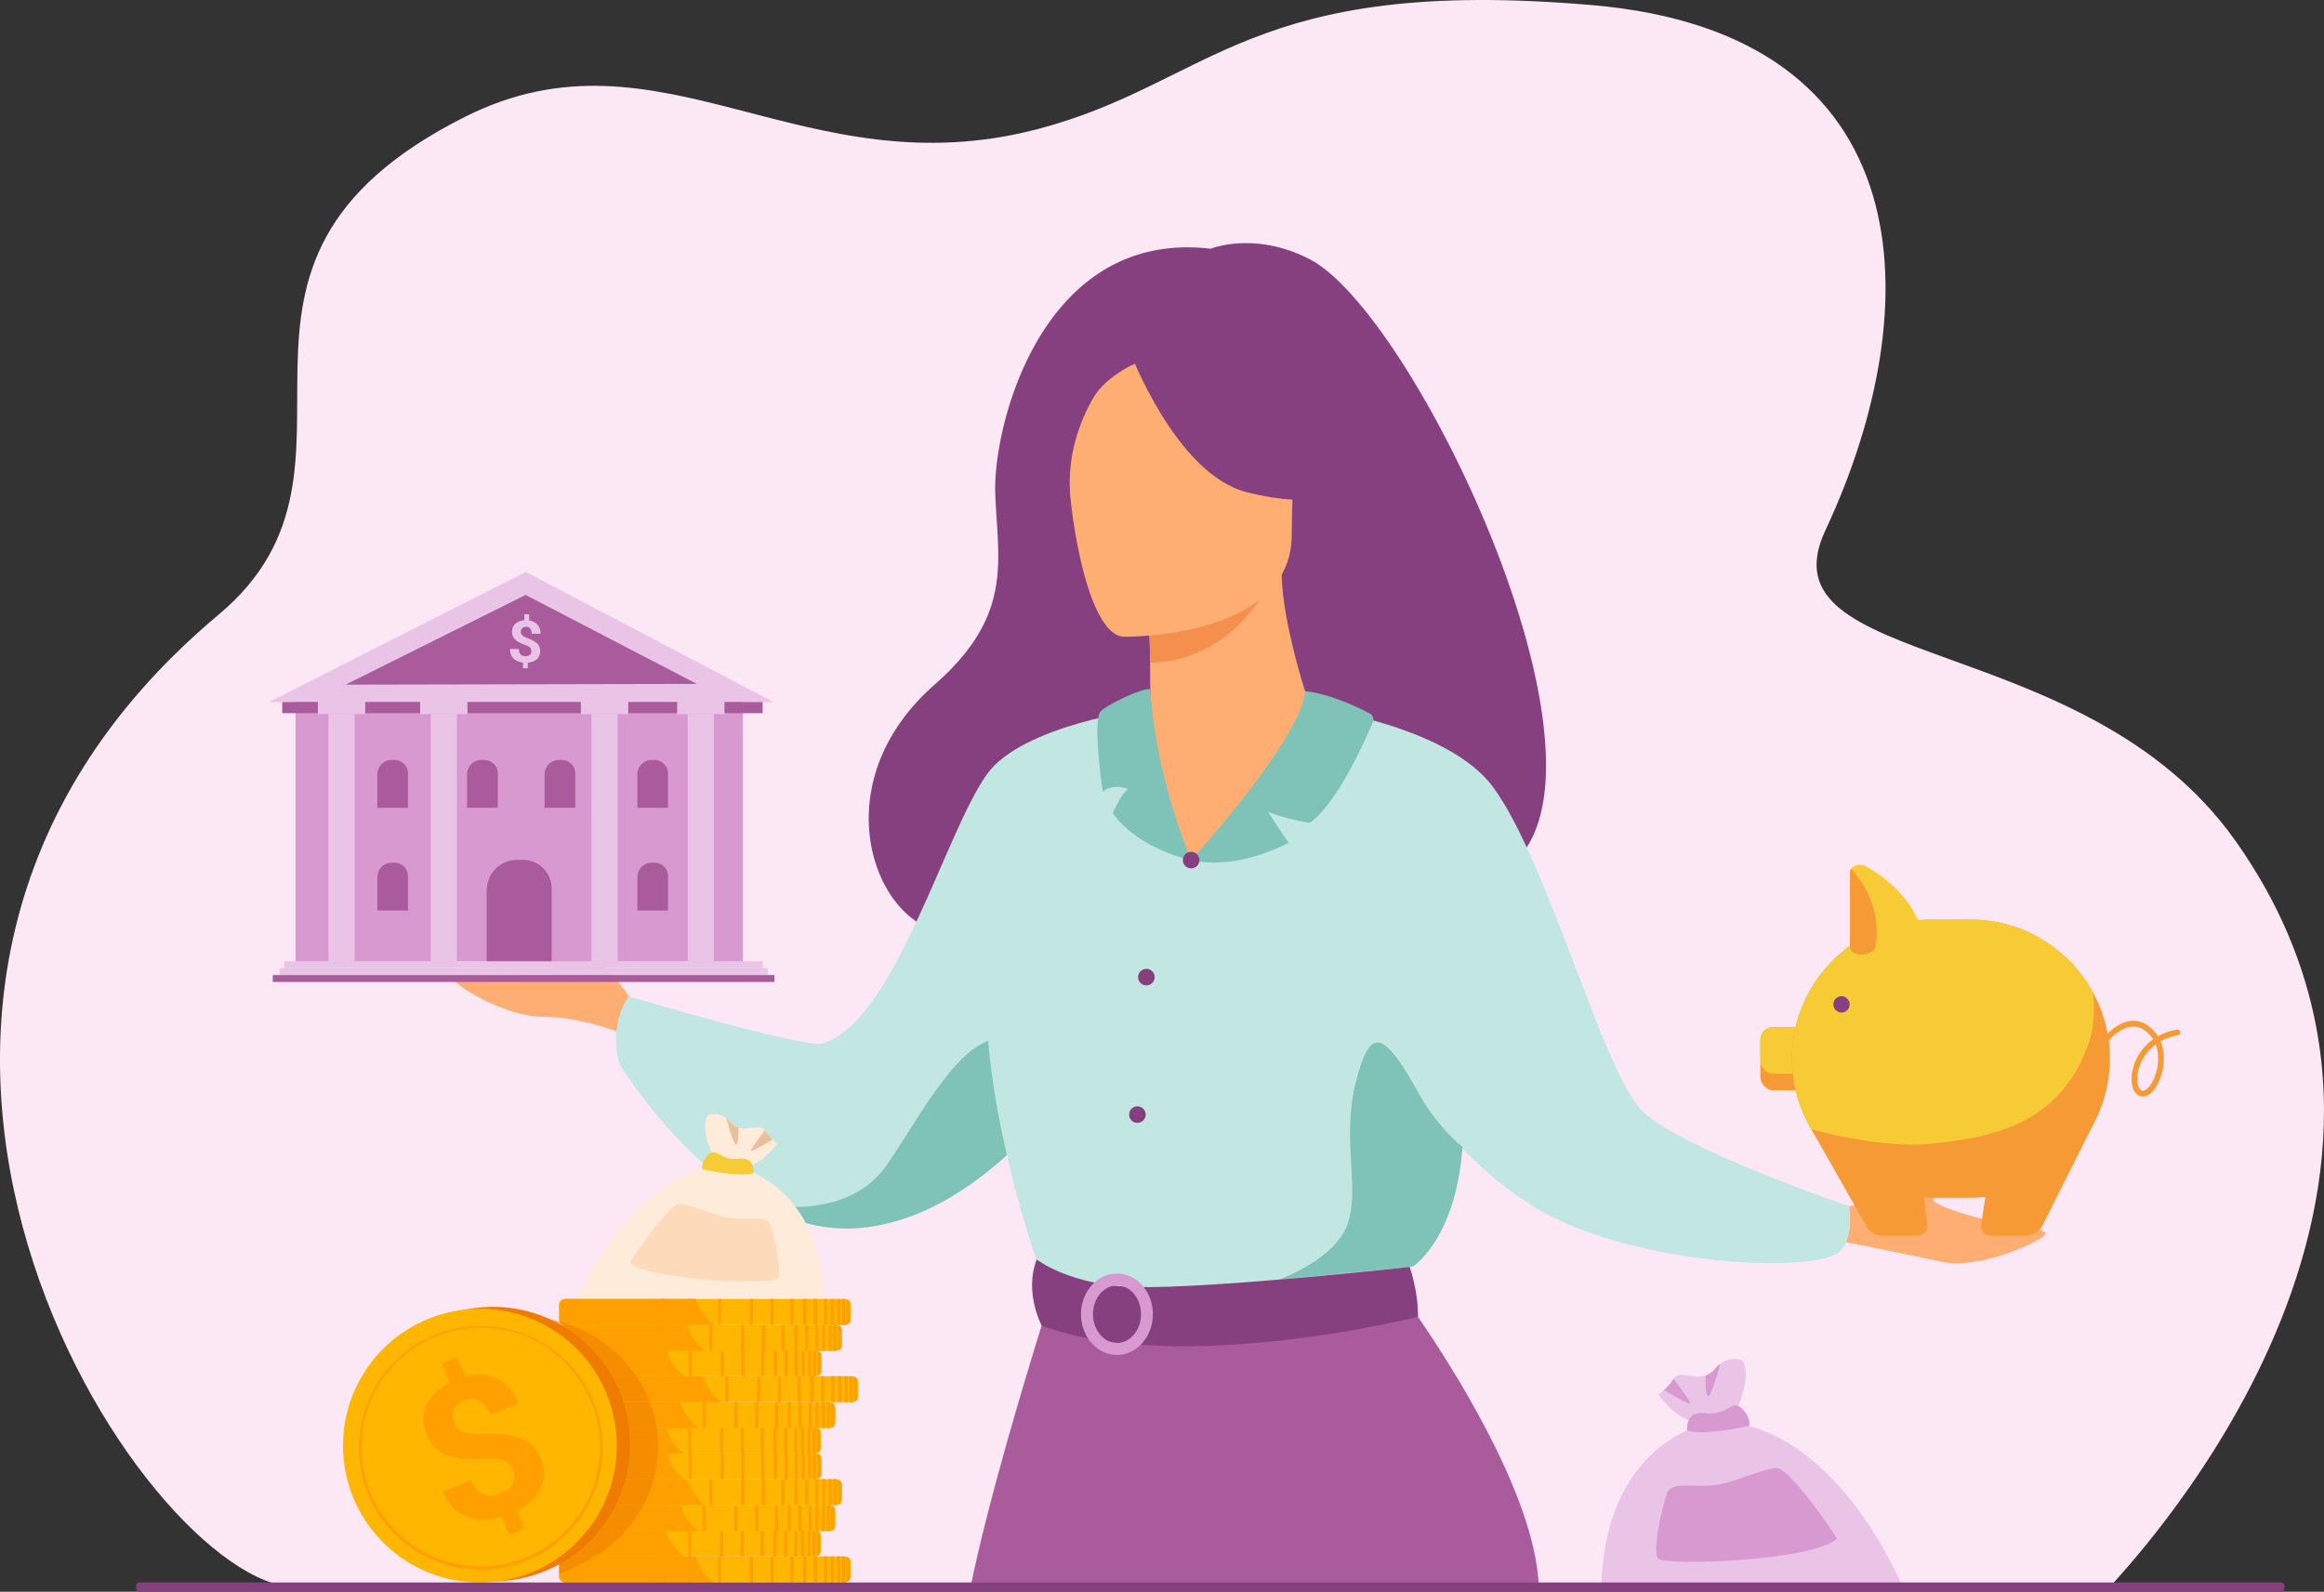 <svg xmlns="http://www.w3.org/2000/svg" viewBox="0 0 2418.12 1656.62"><rect x="0" y="0" width="2418.12" height="1656.62" fill="#333333" stroke="none"/><defs><style>.cls-1{fill:#fce8f5;}.cls-2{fill:#ffae73;}.cls-3{fill:#87407f;}.cls-4{fill:#c2e6e1;}.cls-5{fill:#7fc2b8;}.cls-6{fill:#aa5b9c;}.cls-7{fill:#d899d0;}.cls-8{fill:#f48f4e;}.cls-9{fill:#f59a34;}.cls-10{fill:#f7cb36;}.cls-11{fill:#e9c4e6;}.cls-12{fill:#ffebd9;}.cls-13{fill:#eabf9b;}.cls-14{fill:#fddbba;}.cls-15{fill:#ffb600;}.cls-16{fill:#ff9f00;}.cls-17,.cls-18{fill:#ef7c00;}.cls-17{opacity:0.5;}</style></defs><g id="Layer_2" data-name="Layer 2"><g id="Layer_1-2" data-name="Layer 1"><path class="cls-1" d="M2195.31,1651.79c-52.89,0-291.34.06-593.88,0l-262.72-.08-209.5-.1-119.32-.08c-532.48-.41-617.34,5.54-701.85.26-157.21,0-559.87-611-80.52-1012.12C413.65,483.9,174.76,277,483.93,121.53c203.31-102.21,351,77.35,596.41,12.66C1261.66,86.4,1298.54-25.71,1657,5.36c344.73,29.87,351.66,312.92,242.3,546.65-69,147.56,269.5,102,426.05,322.23C2592.58,1250.13,2197.68,1646.2,2195.31,1651.79Z"/><path class="cls-2" d="M1904.34,1257.26s20.54-.75,35.6-5.09c15.52-4.47,27.26-20.29,39.61-19.37,25.89,1.92,75.12-6.12,70.23,3s-34.58,6.78-38.09,12.19,42.32,19.22,55.58,21.66,62.77,8,61.07,14.58-67.7,37.34-106.67,29.13-109-22.25-109-22.25Z"/><path class="cls-3" d="M1362.94,269.91c-57.31-29.73-103.24-11.05-103.24-11.05-175.37-20.59-226.53,183.94-224.15,254.31s19.8,126.5-63.09,199.39c-98.78,86.87-75.8,201.67-24.57,242.34,22.19,17.64,51.24,30.93,82,40.94,38.06,12.39,78.71,19.77,112.21,24.15,18.48,2.42,34.76,3.93,47.25,4.85h0l5.75.41h0c12.6.85,20.07,1,20.07,1,1.43-75.56,34.79-114.19,76.52-131.65h0a151.39,151.39,0,0,1,30.1-9h0c28.5-5.46,58.18-3.7,82.8,1.09,35.16,6.86,60,19.88,56.37,26.9,20.42,4.9,38.39,6.9,54.1,6.32,23-.82,41.12-7.16,55.08-17.92C1698.71,803,1473.11,327.06,1362.94,269.91Z"/><path class="cls-4" d="M1375.24,738.09s132.29,18.88,178.09,80.78c57.87,78.21,114.79,298.71,156.21,338.18s214.57,98.35,214.57,98.35,6.39,38-13.47,49.58c-33.63,19.64-203.44,11.1-302-41.82-94.55-50.78-161.51-161.83-161.51-161.83Z"/><path class="cls-2" d="M663.94,1052.68s-27.64-51.7-53.39-55-72.37-21-69.41-11.1,32.53,13.55,34.88,19.55-45.31,10.38-58.79,10.12-45-4.07-44.61,2.72,53.79,39.59,93.61,39.33,87.24,19.47,87.24,19.47Z"/><path class="cls-4" d="M1126.07,1110.39s-20.54,32.92-55.73,69.71c-42.4,44.26-106.12,94.06-180.84,98.27-35.69,2-69.45-8.69-99.83-25.62l-.12,0c-86-47.86-145-145.37-145-145.37-11.89-44.48,9.85-70.4,9.85-70.4s183.42,54.75,201.89,49c74.36-23,126.34-217.61,170.31-279.79,36.88-52.15,165.58-68.11,165.58-68.11Z"/><path class="cls-5" d="M1070.34,1180.1c-42.4,44.26-106.12,94.06-180.84,98.27-35.69,2-69.45-8.69-99.83-25.62,3.46.78,91.9,19.92,133.31-40.63,42.26-61.79,90.92-161.56,141.83-122.23C1086.77,1106.86,1082.4,1143.71,1070.34,1180.1Z"/><path class="cls-4" d="M1528.21,1151.42a868.83,868.83,0,0,1-16.32,89.86c-11.72,50-32,69.63-40.79,76.08a28.35,28.35,0,0,1-4.32,2.72l-156.63,38.38L1255.08,1372l-173.65-51.87s-79.1-220.78-47.34-345.06,54.42-183.44,54.42-183.44,112.93-46,356.18-5.22C1444.69,786.36,1560.58,894.59,1528.21,1151.42Z"/><path class="cls-6" d="M1338.71,1651.71l-209.5-.1-119.32-.08c17.79-87.73,56.62-216.24,73.94-272,5.34-17.17,8.64-27.43,8.64-27.43h232.7s0,.89,0,2.62v.81c0,6,.2,19.88.64,40.28C1327,1446.7,1330.14,1538.33,1338.71,1651.71Z"/><path class="cls-6" d="M1601.43,1651.79l-262.72-.08-209.5-.1c-21.16-48.81,2.66-182.29,15.94-246.16.74-3.58,1.44-7,2.12-10.08l.65-3c3-13.67,4.93-21.84,4.93-21.84l34.34-3,12.35-1.08,28.8-2.49,91.79-8h0l5-.43,131.66-11.41s7.29,9.77,18.58,26.27c36.64,53.52,115.48,177.78,124.83,268.73C1600.66,1643.06,1601.05,1647.28,1601.43,1651.79Z"/><path class="cls-5" d="M1475.43,1136.66c21.11,38.2,46.33,57,46.33,57-6.12,85-41.85,117.29-50.66,123.74l-4.33,1.27-136.29,13.19s60.44-21.17,72.39-59.85-7.37-88,8.47-148.21C1425.28,1070.73,1438.47,1069.76,1475.43,1136.66Z"/><path class="cls-3" d="M1078.74,1310.83s34.52,27.31,103.11,28.69c81.92,1.65,284.92-20.89,284.92-20.89s9,25.2,8.65,51.81c0,0-247.93,62.54-391.58,9.14C1083.84,1379.58,1065.31,1344.72,1078.74,1310.83Z"/><path class="cls-7" d="M1199.54,1366.45a46.16,46.16,0,0,0-1.78-11.62h0c-.25-.91-.53-1.79-.86-2.67a42.73,42.73,0,0,0-6.87-12.54c-6.84-8.66-16.79-14.11-27.84-14.11a34.6,34.6,0,0,0-23.41,9.36c-.64.57-1.25,1.17-1.85,1.8a42.53,42.53,0,0,0-9.45,15.49,46.36,46.36,0,0,0-2.68,15.66,45.85,45.85,0,0,0,7.22,25,39.17,39.17,0,0,0,13.13,12.69,33.53,33.53,0,0,0,17,4.66,34.78,34.78,0,0,0,24.57-10.44,44.71,44.71,0,0,0,12.81-31.86C1199.57,1367.37,1199.57,1366.9,1199.54,1366.45Zm-12.35,1.36c0,15.64-10.1,28.53-22.9,29.8h-.06a15.41,15.41,0,0,1-2,.12,20.77,20.77,0,0,1-7.17-1.26h0a23.06,23.06,0,0,1-7.07-4.13c-6.48-5.41-10.72-14.39-10.72-24.53a34,34,0,0,1,3.72-15.66,27.31,27.31,0,0,1,10.3-11.22,21.48,21.48,0,0,1,8.13-2.85,19.09,19.09,0,0,1,2.84-.2,20.9,20.9,0,0,1,6.46,1l0,0h0a25.45,25.45,0,0,1,13.7,11.3v0c.37.61.73,1.24,1.06,1.9a33.94,33.94,0,0,1,3.72,15.38Z"/><path class="cls-2" d="M1369.22,749.43c-9.25-17.38-35.74-105.72-35.55-151.59l-7.86,1.32L1193.6,621.33s3,35.26,3.09,68.46c0,.28,0,.55,0,.83.16,28.84-.38,43,5.4,78.78,2.61,16.12-2.9,131.85,52.46,123.54C1274.3,890,1375.32,760.89,1369.22,749.43Z"/><path class="cls-8" d="M1193.6,621.33s3,35.26,3.09,68.46c74-1.76,113.1-58.94,129.12-90.63Z"/><path class="cls-2" d="M1168.89,662.69s175,2.89,175.17-106.15,22.79-182.1-89-188.56-133.52,35.13-142.41,71.52S1123.36,659.13,1168.89,662.69Z"/><path class="cls-3" d="M1175.37,365.31s47.93,127.93,121.48,146.84,105.46-.79,105.46-.79-56.42-44.82-68.13-123.06C1334.18,388.3,1211.52,304.43,1175.37,365.31Z"/><path class="cls-3" d="M1187.25,375.7s-35.54,13.29-50.17,39.2c-14.3,25.35-26.49,58.92-23.66,100.11,0,0-36.11-86.95,4.47-136.14C1160.92,326.72,1187.25,375.7,1187.25,375.7Z"/><path class="cls-5" d="M1239.38,895.16S1353.41,770,1358,719.51c0,0,23.7.45,67.16,23a7.13,7.13,0,0,1,3.33,9c-8.51,20.14-37.77,85.6-65.81,104.78,0,0-24.12-3.52-43.08-11.44,0,0,12,20.08,21.46,32.08C1341.06,877,1288.53,906.39,1239.38,895.16Z"/><path class="cls-5" d="M1196.92,717.42s2.63,80.55,42.46,177.74c0,0-54-10.62-81.54-48.86,0,0,8.71-20.4,16.06-25.1,0,0-16.2-6.54-26.43,2.88,0,0-10.83-71-2.55-83.45C1148.35,735.46,1188.5,715.18,1196.92,717.42Z"/><path class="cls-3" d="M1248,895.2a8.61,8.61,0,1,0-8.65,8.56A8.6,8.6,0,0,0,1248,895.2Z"/><path class="cls-3" d="M1201.43,1017a8.61,8.61,0,1,0-8.65,8.57A8.6,8.6,0,0,0,1201.43,1017Z"/><path class="cls-3" d="M1192.08,1160.08a8.61,8.61,0,1,0-8.66,8.57A8.62,8.62,0,0,0,1192.08,1160.08Z"/><rect class="cls-9" x="1831.7" y="1068.84" width="54.93" height="65.95" rx="13.53"/><rect class="cls-10" x="1831.7" y="1068.84" width="54.93" height="48.73" rx="13.53"/><path class="cls-9" d="M2195.33,1101.81a143.28,143.28,0,0,1-11.42,56.18c-22,51.89-73.59,88.51-133.27,88.51h-41.37c-52.81,0-99.25-28.67-124.51-71.21a143.88,143.88,0,0,1-8.76-129.66c22-51.88,73.59-88.51,133.27-88.51h41.37c54.27,0,101.82,30.29,126.56,74.8A143.3,143.3,0,0,1,2195.33,1101.81Z"/><path class="cls-9" d="M2075.12,1185.08l-13.49,87.63a10.7,10.7,0,0,0,10.34,13.44h35.47a20.3,20.3,0,0,0,18-11l55.13-110Z"/><path class="cls-9" d="M1994.36,1186.58l10.83,86.13a10.71,10.71,0,0,1-10.35,13.44h-35.47a20.31,20.31,0,0,1-18-11l-56.56-99.85Z"/><path class="cls-9" d="M2229.8,1141.14a9.31,9.31,0,0,1-2.45-.32c-6.28-1.65-9.88-9.16-9.39-19.59.49-10.23,4.77-21,11.75-29.63a53.39,53.39,0,0,1,10.63-10,30.55,30.55,0,0,0-7.82-8.62c-5.8-4.35-11.79-5.6-18.31-3.83-17.53,4.76-32.39,29.83-33.6,32.64a3,3,0,0,1-5.6-1.95c.52-1.56,4.87-9,10.92-16.45,10.56-12.92,19.76-17.81,25.62-19.64,8.69-2.71,16.94-1.2,24.53,4.49a36.4,36.4,0,0,1,9.29,10.2,61.8,61.8,0,0,1,20.17-6.89,3,3,0,0,1,1,5.85,55.63,55.63,0,0,0-18.44,6.34,44.87,44.87,0,0,1,3.17,13.35,58.74,58.74,0,0,1-5.47,29.74C2241.34,1136,2235.52,1141.14,2229.8,1141.14Zm13.17-54.07a47.42,47.42,0,0,0-8.66,8.27c-6.2,7.64-10,17.17-10.42,26.17-.34,7.13,1.7,12.72,5,13.58s8.06-3.58,11.56-10.81a53.27,53.27,0,0,0,4.9-26.64A39.74,39.74,0,0,0,2243,1087.07Zm-62.33,14.69,0,0S2180.63,1101.77,2180.64,1101.76Z"/><path class="cls-10" d="M2177.2,1031.92c3.44,16.68.74,40.54-3.65,53.17-29.21,84-97.84,99.14-168,105.53-49.89,4.54-120.79-15.33-120.79-15.33a143.88,143.88,0,0,1-8.76-129.66c22-51.88,73.59-88.51,133.27-88.51h41.37C2104.91,957.12,2152.46,987.41,2177.2,1031.92Z"/><path class="cls-10" d="M1992.21,993.37H1935.3c-5.74,0-10.39-3.49-10.39-7.78V907.88a6.27,6.27,0,0,1,1.14-3.58c2.78-4,10.09-5.7,15.54-2.62,21.61,12.25,57,38.87,61,83.38C2003,989.55,1998.22,993.37,1992.21,993.37Z"/><path class="cls-9" d="M1937.62,993.37h-2.32c-5.74,0-10.39-3.49-10.39-7.78V907.88a6.27,6.27,0,0,1,1.14-3.58,7.58,7.58,0,0,1,.7.69c12.36,13.76,30.18,40.8,25.16,78.67C1951.18,989.17,1945,993.37,1937.62,993.37Z"/><path class="cls-3" d="M1907.62,1045.31a8.48,8.48,0,1,1,8.48,8.48A8.48,8.48,0,0,1,1907.62,1045.31Z"/><path class="cls-11" d="M1725.5,1451.32s19.38,27.27,37.14,27.65,44.78-12.64,44.78-12.64,16.31-36.35,5.25-50.57c0,0-11.1-4.86-22.69,3.73a34.72,34.72,0,0,0-6,5.75,19,19,0,0,1-9.32,6.32c-12.68,3.86-27.72-5.21-33.35,3.54a59,59,0,0,1-9.79,11.6A44.94,44.94,0,0,1,1725.5,1451.32Z"/><path class="cls-11" d="M1978.08,1648.06S1909.6,1482.13,1786.34,1479c0,0-113.78,12.64-120.1,169.09Z"/><path class="cls-7" d="M1820.11,1484s-49.41,11-64.65,4.53c0,0-2.3-20.66,18.5-17.76,14.24,2,23.52-4.86,29-7.64C1810.65,1459.24,1822.16,1475.4,1820.11,1484Z"/><path class="cls-7" d="M1777.11,1452.9c3.16,2.37,12.87-33.41,12.87-33.41a34.72,34.72,0,0,0-6,5.75,19,19,0,0,1-9.32,6.32C1774.62,1432.61,1774.05,1450.59,1777.11,1452.9Z"/><path class="cls-7" d="M1731.51,1446.7c.69.41,23.54,14.1,26.64,14.1s-16.85-25.7-16.85-25.7A59,59,0,0,1,1731.51,1446.7Z"/><path class="cls-7" d="M1911.18,1601.71c1.27-1.09-48.46-73.22-62.16-73.75s-44.46,15.8-66.74,17.91-43.87-4.21-48.09,9-15.8,59.86-8.69,67.33S1883.84,1625.06,1911.18,1601.71Z"/><path class="cls-12" d="M808.83,1189.9s-16,22.52-30.65,22.83-37-10.44-37-10.44-13.46-30-4.33-41.74c0,0,9.16-4,18.73,3.08a28.63,28.63,0,0,1,5,4.75,15.68,15.68,0,0,0,7.69,5.21c10.47,3.19,22.88-4.3,27.53,2.93a48.88,48.88,0,0,0,8.09,9.57A36.93,36.93,0,0,0,808.83,1189.9Z"/><path class="cls-12" d="M600.33,1352.31s56.53-137,158.28-139.58c0,0,93.92,10.43,99.14,139.58Z"/><path class="cls-10" d="M730.74,1216.91s40.78,9.07,53.36,3.74c0,0,1.91-17.05-15.27-14.66-11.76,1.64-19.41-4-23.92-6.31C738.54,1196.44,729,1209.78,730.74,1216.91Z"/><path class="cls-13" d="M766.23,1191.2c-2.61,2-10.62-27.57-10.62-27.57a28.63,28.63,0,0,1,5,4.75,15.68,15.68,0,0,0,7.69,5.21C768.29,1174.45,768.76,1189.3,766.23,1191.2Z"/><path class="cls-13" d="M803.88,1186.09c-.58.34-19.44,11.64-22,11.64s13.91-21.21,13.91-21.21A48.88,48.88,0,0,0,803.88,1186.09Z"/><path class="cls-14" d="M655.56,1314c-1-.89,40-60.44,51.31-60.87s36.7,13,55.09,14.78,36.22-3.48,39.7,7.39,13,49.41,7.17,55.58S678.13,1333.33,655.56,1314Z"/><path class="cls-15" d="M885.31,1625.76V1641a5.2,5.2,0,0,1-1.2,3.29,6.93,6.93,0,0,1-3.28,2.19,6.29,6.29,0,0,1-1.28.31,8.52,8.52,0,0,1-1.24.09H588.83c-3.5,0-6.42-2.18-6.93-5a3.68,3.68,0,0,1-.06-.58c0-.1,0-.2,0-.3v-15.26c0-.1,0-.2,0-.3a3.68,3.68,0,0,1,.06-.58c.51-2.82,3.43-5,6.93-5H878.31a8.52,8.52,0,0,1,1.24.09,8,8,0,0,1,1.28.31,6.88,6.88,0,0,1,3.28,2.2A5.19,5.19,0,0,1,885.31,1625.76Z"/><path class="cls-16" d="M743.17,1646.9H588.08a6.21,6.21,0,0,1-6-4.35,4.77,4.77,0,0,1-.17-.65,3.68,3.68,0,0,1-.06-.58c0-.1,0-.2,0-.3v-15.26c0-.1,0-.2,0-.3a3.68,3.68,0,0,1,.06-.58,5.19,5.19,0,0,1,.17-.65,6.21,6.21,0,0,1,6-4.35h136A47.34,47.34,0,0,0,743.17,1646.9Z"/><rect class="cls-16" x="846.8" y="1619.88" width="3.29" height="27.02"/><rect class="cls-16" x="835.66" y="1619.88" width="3.29" height="27.02"/><rect class="cls-16" x="822.31" y="1619.88" width="3.29" height="27.02"/><rect class="cls-16" x="801.84" y="1619.88" width="3.29" height="27.02"/><rect class="cls-16" x="780.19" y="1619.88" width="3.29" height="27.02"/><rect class="cls-16" x="747.01" y="1619.88" width="3.29" height="27.02"/><rect class="cls-16" x="715.93" y="1619.88" width="3.29" height="27.02"/><rect class="cls-16" x="688.19" y="1619.88" width="3.29" height="27.02"/><rect class="cls-16" x="857.4" y="1619.88" width="3.29" height="27.02"/><rect class="cls-16" x="864.4" y="1619.88" width="3.29" height="27.02"/><rect class="cls-16" x="871.17" y="1619.88" width="3.29" height="27.02"/><path class="cls-16" d="M879.54,1620v26.84a8.28,8.28,0,0,1-1.23.09h-2.06v-27h2.06A8.28,8.28,0,0,1,879.54,1620Z"/><path class="cls-16" d="M884.11,1622.48v21.83a7,7,0,0,1-3.28,2.2v-26.23A6.88,6.88,0,0,1,884.11,1622.48Z"/><path class="cls-15" d="M854.36,1598.74V1614a5.27,5.27,0,0,1-1.19,3.3,7.17,7.17,0,0,1-.66.69,7.26,7.26,0,0,1-2.63,1.5,6.92,6.92,0,0,1-1.29.3,8.28,8.28,0,0,1-1.23.1H557.88c-3.49,0-6.41-2.19-6.93-5,0-.19-.05-.38-.06-.57s0-.2,0-.31v-15.25c0-.1,0-.21,0-.31s0-.38.06-.57c.52-2.82,3.44-5,6.93-5H847.36a5.07,5.07,0,0,1,.55,0l.2,0h0l.26,0,.18,0a6.92,6.92,0,0,1,1.29.3c.24.08.47.17.7.27h0l.45.22.26.14a1.82,1.82,0,0,1,.23.15,5.29,5.29,0,0,1,.85.62c.09.07.16.16.24.23s.1.09.15.13l.07.08.06.07a1.93,1.93,0,0,1,.27.3A5.22,5.22,0,0,1,854.36,1598.74Z"/><path class="cls-16" d="M712.22,1619.88H557.13a6.2,6.2,0,0,1-6-4.36,4.77,4.77,0,0,1-.17-.65c0-.19-.05-.38-.06-.57s0-.2,0-.31v-15.25c0-.1,0-.21,0-.31s0-.38.06-.57a4.64,4.64,0,0,1,.17-.64,6.21,6.21,0,0,1,6-4.37h136c.06.23.12.44.19.67A47.24,47.24,0,0,0,712.22,1619.88Z"/><rect class="cls-16" x="815.85" y="1592.86" width="3.29" height="27.02"/><rect class="cls-16" x="804.71" y="1592.86" width="3.29" height="27.02"/><rect class="cls-16" x="791.36" y="1592.86" width="3.29" height="27.02"/><rect class="cls-16" x="770.89" y="1592.86" width="3.29" height="27.02"/><rect class="cls-16" x="749.24" y="1592.86" width="3.29" height="27.02"/><rect class="cls-16" x="716.05" y="1592.86" width="3.29" height="27.02"/><rect class="cls-16" x="684.98" y="1592.86" width="3.29" height="27.02"/><rect class="cls-16" x="657.24" y="1592.86" width="3.29" height="27.02"/><rect class="cls-16" x="826.45" y="1592.86" width="3.29" height="27.02"/><rect class="cls-16" x="833.45" y="1592.86" width="3.29" height="27.02"/><rect class="cls-16" x="840.22" y="1592.86" width="3.29" height="27.02"/><path class="cls-16" d="M848.59,1593v26.83a7.12,7.12,0,0,1-1.23.1H845.3v-27h2.06A8.28,8.28,0,0,1,848.59,1593Z"/><path class="cls-16" d="M853.16,1595.45v21.83a6.93,6.93,0,0,1-3.28,2.2v-26.23A7,7,0,0,1,853.16,1595.45Z"/><path class="cls-15" d="M869.32,1572.38v15.26a5.21,5.21,0,0,1-1.21,3.29,6.89,6.89,0,0,1-3.28,2.19,7.48,7.48,0,0,1-1.28.31,8.38,8.38,0,0,1-1.23.09H572.84a8,8,0,0,1-3.23-.67,6.09,6.09,0,0,1-3.69-4.27,2.32,2.32,0,0,1,0-.38,2.11,2.11,0,0,1,0-.26c0-.1,0-.2,0-.3v-15.26c0-.1,0-.2,0-.3a5.23,5.23,0,0,1,.06-.57c.52-2.83,3.44-5,6.93-5H862.32a8.38,8.38,0,0,1,1.23.09,7.47,7.47,0,0,1,1.28.3,6.92,6.92,0,0,1,3.28,2.21A5.2,5.2,0,0,1,869.32,1572.38Z"/><path class="cls-16" d="M727.17,1593.52H572.09a6.42,6.42,0,0,1-2.88-.67,5.92,5.92,0,0,1-3.29-4.27,2.32,2.32,0,0,1,0-.38,2.11,2.11,0,0,1,0-.26c0-.1,0-.2,0-.3v-15.26c0-.1,0-.2,0-.3a5.23,5.23,0,0,1,.06-.57c0-.21.1-.42.16-.63a6.2,6.2,0,0,1,6-4.38h136a47.4,47.4,0,0,0,18.09,26.35C726.53,1593.08,726.85,1593.3,727.17,1593.52Z"/><rect class="cls-16" x="830.81" y="1566.5" width="3.29" height="27.02"/><rect class="cls-16" x="819.67" y="1566.5" width="3.29" height="27.02"/><rect class="cls-16" x="806.31" y="1566.5" width="3.29" height="27.02"/><rect class="cls-16" x="785.84" y="1566.5" width="3.29" height="27.02"/><rect class="cls-16" x="764.2" y="1566.5" width="3.29" height="27.02"/><rect class="cls-16" x="731.01" y="1566.5" width="3.29" height="27.02"/><rect class="cls-16" x="699.94" y="1566.5" width="3.29" height="27.02"/><rect class="cls-16" x="672.19" y="1566.5" width="3.29" height="27.02"/><rect class="cls-16" x="841.41" y="1566.5" width="3.29" height="27.02"/><rect class="cls-16" x="848.41" y="1566.5" width="3.29" height="27.02"/><rect class="cls-16" x="855.17" y="1566.5" width="3.29" height="27.02"/><path class="cls-16" d="M863.55,1566.59v26.84a8.28,8.28,0,0,1-1.23.09h-2.06v-27h2.06A8.28,8.28,0,0,1,863.55,1566.59Z"/><path class="cls-16" d="M868.12,1569.09v21.83a7,7,0,0,1-3.29,2.21v-26.24A7.05,7.05,0,0,1,868.12,1569.09Z"/><path class="cls-15" d="M876.25,1545.36v15.25a5.2,5.2,0,0,1-1.2,3.29l-.32.36a7.12,7.12,0,0,1-3,1.84,6.92,6.92,0,0,1-1.29.3,5.48,5.48,0,0,1-.6.07l-.63,0H579.77c-3.5,0-6.42-2.19-6.93-5a5.54,5.54,0,0,1-.07-.57v-15.87c.19-2.87,2.83-5.2,6.17-5.53a7.55,7.55,0,0,1,.83,0H869.25l.63,0,.6.07a7.35,7.35,0,0,1,4.57,2.5A5.2,5.2,0,0,1,876.25,1545.36Z"/><path class="cls-16" d="M734.11,1566.5H579a6.2,6.2,0,0,1-6-4.36,4.77,4.77,0,0,1-.17-.65,5.54,5.54,0,0,1-.07-.57v-15.87a6.36,6.36,0,0,1,6.25-5.58h136s0,0,0,0A47.41,47.41,0,0,0,734.11,1566.5Z"/><rect class="cls-16" x="837.74" y="1539.47" width="3.29" height="27.02"/><rect class="cls-16" x="826.6" y="1539.47" width="3.29" height="27.02"/><rect class="cls-16" x="813.25" y="1539.47" width="3.29" height="27.02"/><rect class="cls-16" x="792.78" y="1539.47" width="3.29" height="27.02"/><rect class="cls-16" x="771.13" y="1539.47" width="3.29" height="27.02"/><rect class="cls-16" x="737.94" y="1539.47" width="3.29" height="27.02"/><rect class="cls-16" x="706.87" y="1539.47" width="3.29" height="27.02"/><rect class="cls-16" x="679.13" y="1539.47" width="3.29" height="27.02"/><rect class="cls-16" x="848.34" y="1539.47" width="3.29" height="27.02"/><rect class="cls-16" x="855.34" y="1539.47" width="3.29" height="27.02"/><rect class="cls-16" x="862.11" y="1539.47" width="3.29" height="27.02"/><path class="cls-16" d="M870.48,1539.57v26.83a8.28,8.28,0,0,1-1.23.1h-2.06v-27h2.06A7.12,7.12,0,0,1,870.48,1539.57Z"/><path class="cls-16" d="M875.05,1542.07v21.83a7,7,0,0,1-3.28,2.2v-26.23A6.88,6.88,0,0,1,875.05,1542.07Z"/><path class="cls-15" d="M855,1518.38v15.25a5.17,5.17,0,0,1-1.2,3.28,6.81,6.81,0,0,1-3.29,2.21,9,9,0,0,1-1.27.3,2.87,2.87,0,0,1-.41,0h0l-.22,0-.19,0H558.5c-3.74,0-6.81-2.49-7-5.58,0-.1,0-.2,0-.31v-15.25c0-.1,0-.21,0-.31s0-.16,0-.25a6.35,6.35,0,0,1,5.26-5.14l.21,0a8.26,8.26,0,0,1,1.52-.14H848c.21,0,.41,0,.62,0l.26,0h0l.33,0a7.43,7.43,0,0,1,4.56,2.5A5.18,5.18,0,0,1,855,1518.38Z"/><path class="cls-16" d="M712.82,1539.52H557.75a6.12,6.12,0,0,1-6.25-5.58c0-.1,0-.2,0-.31v-15.25c0-.1,0-.21,0-.31s0-.16,0-.25a6,6,0,0,1,4.86-5.18l.26-.05a5.91,5.91,0,0,1,1.12-.1h136c0,.07,0,.13.05.2a47.35,47.35,0,0,0,18.93,26.78Z"/><rect class="cls-16" x="816.46" y="1512.49" width="3.29" height="27.02"/><rect class="cls-16" x="805.32" y="1512.49" width="3.29" height="27.02"/><rect class="cls-16" x="791.97" y="1512.49" width="3.29" height="27.02"/><rect class="cls-16" x="771.49" y="1512.49" width="3.29" height="27.02"/><rect class="cls-16" x="749.85" y="1512.49" width="3.29" height="27.02"/><rect class="cls-16" x="716.66" y="1512.49" width="3.29" height="27.02"/><rect class="cls-16" x="685.59" y="1512.49" width="3.29" height="27.02"/><rect class="cls-16" x="657.85" y="1512.49" width="3.29" height="27.02"/><rect class="cls-16" x="827.06" y="1512.49" width="3.29" height="27.02"/><rect class="cls-16" x="834.06" y="1512.49" width="3.29" height="27.02"/><rect class="cls-16" x="840.82" y="1512.49" width="3.29" height="27.02"/><path class="cls-16" d="M849.2,1512.58v26.84a8.28,8.28,0,0,1-1.23.09h-2.06v-27H848A8.28,8.28,0,0,1,849.2,1512.58Z"/><path class="cls-16" d="M853.77,1515.09v21.83a7,7,0,0,1-3.29,2.2v-26.23A6.91,6.91,0,0,1,853.77,1515.09Z"/><path class="cls-15" d="M854.36,1491.54v15.26a5.22,5.22,0,0,1-1.19,3.28,8.81,8.81,0,0,1-.66.71,7.41,7.41,0,0,1-2.63,1.5,7,7,0,0,1-1,.25h0l-.26,0a8.28,8.28,0,0,1-1.23.1H557.88a6.69,6.69,0,0,1-.9-.06l-.35,0c-2.94-.45-5.27-2.47-5.69-5,0-.17,0-.33-.05-.5s0-.21,0-.31v-15.26c0-.1,0-.2,0-.3s0-.38.06-.57c.52-2.82,3.44-5,6.93-5H847.36l.55,0h.24l.26,0,.18,0a6.92,6.92,0,0,1,1.29.3c.24.08.47.17.7.27h0a6.9,6.9,0,0,1,2.31,1.63,2.44,2.44,0,0,1,.27.29A5.25,5.25,0,0,1,854.36,1491.54Z"/><path class="cls-16" d="M712.22,1512.69H556.77l-.4,0a6.11,6.11,0,0,1-5.43-5c0-.17,0-.33-.05-.5s0-.21,0-.31v-15.26c0-.1,0-.2,0-.3s0-.38.06-.57a4.77,4.77,0,0,1,.17-.65,6.2,6.2,0,0,1,6-4.36h136c.06.22.12.44.19.67a47.26,47.26,0,0,0,18.58,26.16Z"/><rect class="cls-16" x="815.85" y="1485.66" width="3.29" height="27.02"/><rect class="cls-16" x="804.71" y="1485.66" width="3.29" height="27.02"/><rect class="cls-16" x="791.36" y="1485.66" width="3.29" height="27.02"/><rect class="cls-16" x="770.89" y="1485.66" width="3.29" height="27.02"/><rect class="cls-16" x="749.24" y="1485.66" width="3.29" height="27.02"/><rect class="cls-16" x="716.05" y="1485.66" width="3.29" height="27.02"/><rect class="cls-16" x="684.98" y="1485.66" width="3.29" height="27.02"/><rect class="cls-16" x="657.24" y="1485.66" width="3.29" height="27.02"/><rect class="cls-16" x="826.45" y="1485.66" width="3.29" height="27.02"/><rect class="cls-16" x="833.45" y="1485.66" width="3.29" height="27.02"/><rect class="cls-16" x="840.22" y="1485.66" width="3.29" height="27.02"/><path class="cls-16" d="M848.59,1485.75v26.84a8.28,8.28,0,0,1-1.23.09H845.3v-27h2.06A8.28,8.28,0,0,1,848.59,1485.75Z"/><path class="cls-16" d="M853.16,1488.26v21.83a7.07,7.07,0,0,1-3.28,2.2v-26.23A6.93,6.93,0,0,1,853.16,1488.26Z"/><path class="cls-15" d="M869.32,1465.18v15.26a5.21,5.21,0,0,1-1.21,3.29,6.83,6.83,0,0,1-3.28,2.2,7.47,7.47,0,0,1-1.28.3,8.39,8.39,0,0,1-1.23.1H572.84a8.14,8.14,0,0,1-3.23-.67,6.11,6.11,0,0,1-3.69-4.27,2.47,2.47,0,0,1,0-.38,2.28,2.28,0,0,1,0-.26c0-.1,0-.2,0-.31v-15.26c0-.1,0-.2,0-.3a5.51,5.51,0,0,1,.06-.57c.52-2.82,3.44-5,6.93-5H862.32a7.21,7.21,0,0,1,1.23.1,6.64,6.64,0,0,1,1.28.3,6.83,6.83,0,0,1,3.28,2.2A5.18,5.18,0,0,1,869.32,1465.18Z"/><path class="cls-16" d="M727.17,1486.33H572.09a6.56,6.56,0,0,1-2.88-.67,5.94,5.94,0,0,1-3.29-4.27,2.47,2.47,0,0,1,0-.38,2.28,2.28,0,0,1,0-.26c0-.1,0-.2,0-.31v-15.26c0-.1,0-.2,0-.3a5.51,5.51,0,0,1,.06-.57,6.45,6.45,0,0,1,.16-.63,6.2,6.2,0,0,1,6-4.38h136a47.42,47.42,0,0,0,18.09,26.36Z"/><rect class="cls-16" x="830.81" y="1459.3" width="3.29" height="27.02"/><rect class="cls-16" x="819.67" y="1459.3" width="3.29" height="27.02"/><rect class="cls-16" x="806.31" y="1459.3" width="3.29" height="27.02"/><rect class="cls-16" x="785.84" y="1459.3" width="3.29" height="27.02"/><rect class="cls-16" x="764.2" y="1459.3" width="3.29" height="27.02"/><rect class="cls-16" x="731.01" y="1459.3" width="3.29" height="27.02"/><rect class="cls-16" x="699.94" y="1459.3" width="3.29" height="27.02"/><rect class="cls-16" x="672.19" y="1459.3" width="3.29" height="27.02"/><rect class="cls-16" x="841.41" y="1459.3" width="3.29" height="27.02"/><rect class="cls-16" x="848.41" y="1459.3" width="3.29" height="27.02"/><rect class="cls-16" x="855.17" y="1459.3" width="3.29" height="27.02"/><path class="cls-16" d="M863.55,1459.4v26.83a8.28,8.28,0,0,1-1.23.1h-2.06v-27h2.06A7.12,7.12,0,0,1,863.55,1459.4Z"/><path class="cls-16" d="M868.12,1461.9v21.83a7,7,0,0,1-3.29,2.2V1459.7A6.91,6.91,0,0,1,868.12,1461.9Z"/><path class="cls-15" d="M893,1438.16v15.26a5.21,5.21,0,0,1-1.19,3.27h0a3.73,3.73,0,0,1-.32.36,6.63,6.63,0,0,1-1.54,1.22,8.67,8.67,0,0,1-.92.44h0l-.49.18a8.67,8.67,0,0,1-1.29.3,8.18,8.18,0,0,1-1.23.09H596.49c-3.49,0-6.41-2.18-6.92-5a3.68,3.68,0,0,1-.07-.58v-15.86c.18-2.86,2.82-5.2,6.17-5.54a7.38,7.38,0,0,1,.82,0H886a8.18,8.18,0,0,1,1.23.09,7.59,7.59,0,0,1,1.29.31,7.11,7.11,0,0,1,3,1.83l.32.36h0A5.22,5.22,0,0,1,893,1438.16Z"/><path class="cls-16" d="M750.83,1459.3H595.74a6.19,6.19,0,0,1-6-4.38,4.34,4.34,0,0,1-.16-.62,3.68,3.68,0,0,1-.07-.58v-15.86a6.24,6.24,0,0,1,6.24-5.58h136s0,0,0,0A47.38,47.38,0,0,0,750.83,1459.3Z"/><rect class="cls-16" x="854.46" y="1432.28" width="3.29" height="27.02"/><rect class="cls-16" x="843.33" y="1432.28" width="3.29" height="27.02"/><rect class="cls-16" x="829.97" y="1432.28" width="3.29" height="27.02"/><rect class="cls-16" x="809.5" y="1432.28" width="3.29" height="27.02"/><rect class="cls-16" x="787.85" y="1432.28" width="3.29" height="27.02"/><rect class="cls-16" x="754.67" y="1432.28" width="3.29" height="27.02"/><rect class="cls-16" x="723.6" y="1432.28" width="3.29" height="27.02"/><rect class="cls-16" x="695.85" y="1432.28" width="3.29" height="27.02"/><rect class="cls-16" x="865.06" y="1432.28" width="3.29" height="27.02"/><rect class="cls-16" x="872.07" y="1432.28" width="3.29" height="27.02"/><rect class="cls-16" x="878.83" y="1432.28" width="3.29" height="27.02"/><path class="cls-16" d="M887.21,1432.37v26.84a8.52,8.52,0,0,1-1.24.09h-2.05v-27H886A8.52,8.52,0,0,1,887.21,1432.37Z"/><path class="cls-16" d="M891.78,1434.88v21.82a7,7,0,0,1-3.29,2.2v-26.23A7,7,0,0,1,891.78,1434.88Z"/><path class="cls-15" d="M855,1411.18v15.26a5.17,5.17,0,0,1-1.2,3.28,7.43,7.43,0,0,1-4.56,2.5l-.41.06h0a1.37,1.37,0,0,1-.28,0h-290a7.36,7.36,0,0,1-6-2.8,5.1,5.1,0,0,1-1-2.78c0-.1,0-.2,0-.3v-15.26c0-.11,0-.21,0-.31a6.19,6.19,0,0,1,5-5.31,7.56,7.56,0,0,1,2-.27H848.34l.18,0c.23,0,.46,0,.69.07a9,9,0,0,1,1.27.3,3.92,3.92,0,0,1,.6.23h0a6.73,6.73,0,0,1,2,1.27l0,0,.08.07a5.12,5.12,0,0,1,.55.59A5.2,5.2,0,0,1,855,1411.18Z"/><path class="cls-16" d="M712.82,1432.32H557.75a6.36,6.36,0,0,1-5.23-2.66,5.5,5.5,0,0,1-1-2.92c0-.1,0-.2,0-.3v-15.26c0-.11,0-.21,0-.31a6,6,0,0,1,5-5.45,6.59,6.59,0,0,1,1.27-.13h136c.05.21.12.42.18.63a47.27,47.27,0,0,0,18.8,26.36Z"/><rect class="cls-16" x="816.46" y="1405.3" width="3.29" height="27.02"/><rect class="cls-16" x="805.32" y="1405.3" width="3.29" height="27.02"/><rect class="cls-16" x="791.97" y="1405.3" width="3.29" height="27.02"/><rect class="cls-16" x="771.49" y="1405.3" width="3.29" height="27.02"/><rect class="cls-16" x="749.85" y="1405.3" width="3.29" height="27.02"/><rect class="cls-16" x="716.66" y="1405.3" width="3.29" height="27.02"/><rect class="cls-16" x="685.59" y="1405.3" width="3.29" height="27.02"/><rect class="cls-16" x="657.85" y="1405.3" width="3.29" height="27.02"/><rect class="cls-16" x="827.06" y="1405.3" width="3.29" height="27.02"/><rect class="cls-16" x="834.06" y="1405.3" width="3.29" height="27.02"/><rect class="cls-16" x="840.82" y="1405.3" width="3.29" height="27.02"/><path class="cls-16" d="M849.2,1405.39v26.84a8.28,8.28,0,0,1-1.23.09h-2.06v-27H848A8.28,8.28,0,0,1,849.2,1405.39Z"/><path class="cls-16" d="M853.77,1407.89v21.83a6.91,6.91,0,0,1-3.29,2.2v-26.23A7,7,0,0,1,853.77,1407.89Z"/><path class="cls-15" d="M876.25,1384.78V1400a5.19,5.19,0,0,1-1.2,3.28,6.88,6.88,0,0,1-3.28,2.2,7.59,7.59,0,0,1-1.29.31,8.28,8.28,0,0,1-1.23.09H579.77a7.8,7.8,0,0,1-3.12-.63,6,6,0,0,1-3.85-4.71,1.94,1.94,0,0,1,0-.24c0-.1,0-.2,0-.3v-15.26c0-.1,0-.2,0-.31.17-2.86,2.82-5.2,6.17-5.53a7.38,7.38,0,0,1,.82,0H869.25a8.28,8.28,0,0,1,1.23.09,7.58,7.58,0,0,1,1.29.3,7,7,0,0,1,3.28,2.2A5.2,5.2,0,0,1,876.25,1384.78Z"/><path class="cls-16" d="M734.11,1405.92H579a6.35,6.35,0,0,1-2.79-.63,5.9,5.9,0,0,1-3.43-4.71,1.94,1.94,0,0,1,0-.24c0-.1,0-.2,0-.3v-15.26c0-.1,0-.2,0-.31a6.24,6.24,0,0,1,6.24-5.57h136v0a47.34,47.34,0,0,0,18.15,26.35C733.51,1405.51,733.8,1405.71,734.11,1405.92Z"/><rect class="cls-16" x="837.74" y="1378.9" width="3.29" height="27.02"/><rect class="cls-16" x="826.6" y="1378.9" width="3.29" height="27.02"/><rect class="cls-16" x="813.25" y="1378.9" width="3.29" height="27.02"/><rect class="cls-16" x="792.78" y="1378.9" width="3.29" height="27.02"/><rect class="cls-16" x="771.13" y="1378.9" width="3.29" height="27.02"/><rect class="cls-16" x="737.94" y="1378.9" width="3.29" height="27.02"/><rect class="cls-16" x="706.87" y="1378.9" width="3.29" height="27.02"/><rect class="cls-16" x="679.13" y="1378.9" width="3.29" height="27.02"/><rect class="cls-16" x="848.34" y="1378.9" width="3.29" height="27.02"/><rect class="cls-16" x="855.34" y="1378.9" width="3.29" height="27.02"/><rect class="cls-16" x="862.11" y="1378.9" width="3.29" height="27.02"/><path class="cls-16" d="M870.48,1379v26.83a7.12,7.12,0,0,1-1.23.1h-2.06v-27h2.06A8.28,8.28,0,0,1,870.48,1379Z"/><path class="cls-16" d="M875.05,1381.49v21.83a6.88,6.88,0,0,1-3.28,2.2v-26.23A7,7,0,0,1,875.05,1381.49Z"/><path class="cls-15" d="M885.31,1357.79v15.27a5.19,5.19,0,0,1-1.2,3.28,6.88,6.88,0,0,1-3.28,2.2,6.74,6.74,0,0,1-1.29.3l-.4.06-.23,0H588.83c-3.73,0-6.8-2.49-7-5.58,0-.1,0-.2,0-.3v-15.27c0-.1,0-.2,0-.3.19-3.09,3.26-5.58,7-5.58H878.31a8.28,8.28,0,0,1,1.23.1,6.74,6.74,0,0,1,1.29.3,7,7,0,0,1,3.28,2.2A5.19,5.19,0,0,1,885.31,1357.79Z"/><path class="cls-16" d="M743.17,1378.94H588.08a6.12,6.12,0,0,1-6.24-5.58c0-.1,0-.2,0-.3v-15.27c0-.1,0-.2,0-.3a6.12,6.12,0,0,1,6.24-5.58h136a47.42,47.42,0,0,0,19,27Z"/><rect class="cls-16" x="846.8" y="1351.91" width="3.29" height="27.02"/><rect class="cls-16" x="835.66" y="1351.91" width="3.29" height="27.02"/><rect class="cls-16" x="822.31" y="1351.91" width="3.29" height="27.02"/><rect class="cls-16" x="801.84" y="1351.91" width="3.29" height="27.02"/><rect class="cls-16" x="780.19" y="1351.91" width="3.29" height="27.02"/><rect class="cls-16" x="747.01" y="1351.91" width="3.29" height="27.02"/><rect class="cls-16" x="715.93" y="1351.91" width="3.29" height="27.02"/><rect class="cls-16" x="688.19" y="1351.91" width="3.29" height="27.02"/><rect class="cls-16" x="857.4" y="1351.91" width="3.29" height="27.02"/><rect class="cls-16" x="864.4" y="1351.91" width="3.29" height="27.02"/><rect class="cls-16" x="871.17" y="1351.91" width="3.29" height="27.02"/><path class="cls-16" d="M879.54,1352v26.83a8.28,8.28,0,0,1-1.23.1h-2.06v-27h2.06A8.28,8.28,0,0,1,879.54,1352Z"/><path class="cls-16" d="M884.11,1354.51v21.83a7,7,0,0,1-3.28,2.2v-26.23A7,7,0,0,1,884.11,1354.51Z"/><path class="cls-17" d="M684.59,1512.49c0,.07,0,.13,0,.2a129.57,129.57,0,0,1-4.34,26.78.43.43,0,0,0,0,0c-.34,1.26-.7,2.53-1.09,3.79a133.71,133.71,0,0,1-27.73,49.54c-.19.23-.39.45-.59.67a139.35,139.35,0,0,1-31.8,26.36q-3.85,2.36-7.9,4.48c-1.83,1-3.67,1.86-5.51,2.74s-3.63,1.9-5.38,3a75.23,75.23,0,0,1-18.39,7.57v-11.88c0-.1,0-.2,0-.3a3.68,3.68,0,0,1,.06-.58,5.19,5.19,0,0,1,.17-.65,6.21,6.21,0,0,1,6-4.35h-31a6.2,6.2,0,0,1-6-4.36,4.77,4.77,0,0,1-.17-.65c0-.19-.05-.38-.06-.57s0-.2,0-.31v-15.25c0-.1,0-.21,0-.31s0-.38.06-.57a4.64,4.64,0,0,1,.17-.64,6.21,6.21,0,0,1,6-4.37h12.08a5.92,5.92,0,0,1-3.29-4.27,2.32,2.32,0,0,1,0-.38,2.11,2.11,0,0,1,0-.26c0-.1,0-.2,0-.3v-15.26c0-.1,0-.2,0-.3a5.23,5.23,0,0,1,.06-.57c0-.21.1-.42.16-.63a6.2,6.2,0,0,1,6-4.38H579a6.2,6.2,0,0,1-6-4.36,4.77,4.77,0,0,1-.17-.65,5.54,5.54,0,0,1-.07-.57v-15.87a6.09,6.09,0,0,1,5.51-5.53H557.75a6.12,6.12,0,0,1-6.25-5.58c0-.1,0-.2,0-.31v-15.25c0-.1,0-.21,0-.31s0-.16,0-.25a6,6,0,0,1,4.86-5.18,6.11,6.11,0,0,1-5.43-5c0-.17,0-.33-.05-.5s0-.21,0-.31v-15.26c0-.1,0-.2,0-.3s0-.38.06-.57a4.77,4.77,0,0,1,.17-.65,6.2,6.2,0,0,1,6-4.36h12.08a5.94,5.94,0,0,1-3.29-4.27,2.47,2.47,0,0,1,0-.38,2.28,2.28,0,0,1,0-.26c0-.1,0-.2,0-.31v-15.26c0-.1,0-.2,0-.3a5.51,5.51,0,0,1,.06-.57,6.45,6.45,0,0,1,.16-.63,6.2,6.2,0,0,1,6-4.38h23.65a6.19,6.19,0,0,1-6-4.38,4.34,4.34,0,0,1-.16-.62,3.68,3.68,0,0,1-.07-.58v-15.86a6.09,6.09,0,0,1,5.5-5.54H557.75a6.36,6.36,0,0,1-5.23-2.66l0-.14,3.92-24,0-.14,5.59-34.19a150.06,150.06,0,0,1,19.18,3.86l1.1.3.07,0q5.51,1.53,10.85,3.48l.1,0a143.49,143.49,0,0,1,44.94,26.36c.23.2.47.41.69.63a134.69,134.69,0,0,1,18.85,20.3q1.7,2.22,3.28,4.53c.36.51.71,1,1,1.53,0,0,0,0,0,0,1.71,2.53,3.33,5.11,4.86,7.77a133.1,133.1,0,0,1,9.17,19.21,128.59,128.59,0,0,1,7,26.36c0,.22.07.44.11.67A129.09,129.09,0,0,1,684.59,1512.49Z"/><circle class="cls-18" cx="510.27" cy="1498.54" r="142.39" transform="matrix(1, -0.08, 0.08, 1, -117.34, 45.23)"/><path class="cls-15" d="M573.48,1626.13q-2.64,1.61-5.35,3.1c-.62.34-1.23.68-1.84,1-1.41.75-2.81,1.47-4.23,2.17a142.39,142.39,0,0,1-131.41-252.56c1.83-1,3.67-2,5.52-2.88s3.6-1.75,5.42-2.56a142.76,142.76,0,0,1,17-6.29,141.12,141.12,0,0,1,25.78-5.2,142.41,142.41,0,0,1,89.15,263.22Z"/><path class="cls-16" d="M500.38,1633.65a128.1,128.1,0,0,1-35.63-5.08,126.83,126.83,0,1,1,35.63,5.08ZM500,1381.89a124.13,124.13,0,1,0,108.93,64.19A123.37,123.37,0,0,0,500,1381.89Z"/><path class="cls-16" d="M563,1518.4c-.28-.7-.58-1.38-.89-2a37.35,37.35,0,0,0-8.63-12.34,38.5,38.5,0,0,0-13.6-8,64.71,64.71,0,0,0-17.27-3.24q-9.54-.6-20.75-.27a99.47,99.47,0,0,1-11.84-.24,29.63,29.63,0,0,1-8.34-1.83,14.49,14.49,0,0,1-5.57-3.77,20.16,20.16,0,0,1-3.54-5.83,21.76,21.76,0,0,1-1.6-6.85,14.7,14.7,0,0,1,1-6.43,15.67,15.67,0,0,1,4-5.63,23.24,23.24,0,0,1,7.26-4.42q8.34-3.39,15.55.15t11.76,14.72l29-11.78a54.3,54.3,0,0,0-9.49-15.75,40.7,40.7,0,0,0-28.44-14,54,54,0,0,0-17.51,1.79l-8.21-20.23-16.06,6.52,8.1,19.95a60.25,60.25,0,0,0-14.74,10.49,45.06,45.06,0,0,0-9.29,13,36.09,36.09,0,0,0-3.42,14.64A42.87,42.87,0,0,0,453,1507a37.89,37.89,0,0,0,13.58,8,64.24,64.24,0,0,0,17.28,3.14,203.38,203.38,0,0,0,20.8,0,77.59,77.59,0,0,1,11.32.08,29.75,29.75,0,0,1,8.29,1.84,15.59,15.59,0,0,1,5.8,3.94,21.28,21.28,0,0,1,3.91,6.45,17.88,17.88,0,0,1,1.39,6.88,14.7,14.7,0,0,1-1.55,6.55,18.55,18.55,0,0,1-4.61,5.78,27.86,27.86,0,0,1-7.79,4.57,33.45,33.45,0,0,1-8.51,2.21,19.37,19.37,0,0,1-8.59-.86,19.91,19.91,0,0,1-7.84-5.07,30.68,30.68,0,0,1-6.35-10.29l-29,11.78q4.53,11.19,11.41,17.73a41.25,41.25,0,0,0,15,9.38,46.18,46.18,0,0,0,17.08,2.46,72.61,72.61,0,0,0,17.59-2.91l7.49,18.46,16-6.48L538.18,1572a65.12,65.12,0,0,0,14.9-10.4,43.93,43.93,0,0,0,9-11.73c.18-.34.35-.68.51-1a35.63,35.63,0,0,0,3.5-14.56A39.25,39.25,0,0,0,563,1518.4Z"/><rect class="cls-11" x="295.95" y="1000.41" width="497.76" height="7.19"/><rect class="cls-11" x="290.85" y="1007.6" width="507.96" height="7.19"/><rect class="cls-6" x="283.84" y="1014.8" width="521.97" height="7.19"/><rect class="cls-7" x="307.56" y="725.39" width="465.51" height="275.02"/><polygon class="cls-11" points="804.68 730.64 279.95 730.64 547.09 595.23 804.68 730.64"/><polygon class="cls-6" points="359.6 712.56 725.03 711.79 546.9 619.17 359.6 712.56"/><rect class="cls-6" x="293.64" y="730.64" width="499.89" height="11.59"/><rect class="cls-11" x="330.76" y="725.39" width="49.24" height="17.77"/><rect class="cls-11" x="341.81" y="743.16" width="27.14" height="257.25"/><rect class="cls-11" x="437.16" y="725.39" width="49.24" height="17.77"/><rect class="cls-11" x="448.21" y="743.16" width="27.14" height="257.25"/><rect class="cls-11" x="604.41" y="725.39" width="49.24" height="17.77"/><rect class="cls-11" x="615.46" y="743.16" width="27.14" height="257.25"/><rect class="cls-11" x="704.6" y="725.39" width="49.24" height="17.77"/><rect class="cls-11" x="715.65" y="743.16" width="27.14" height="257.25"/><path class="cls-11" d="M552.85,677.91a6.2,6.2,0,0,0-.32-2.19,4.48,4.48,0,0,0-1.12-1.73,8.76,8.76,0,0,0-2-1.45,23,23,0,0,0-3-1.31c-2.07-.76-3.94-1.55-5.63-2.37a19.27,19.27,0,0,1-4.31-2.83,11,11,0,0,1-2.76-3.7,12.65,12.65,0,0,1,0-9.58,10.67,10.67,0,0,1,2.6-3.57,13.24,13.24,0,0,1,4-2.44,17.81,17.81,0,0,1,5.18-1.15l.09-6.32,5.09.07-.09,6.42a15.68,15.68,0,0,1,4.94,1.52,12.38,12.38,0,0,1,3.75,2.89,12.23,12.23,0,0,1,2.34,4.15,16.14,16.14,0,0,1,.76,5.35l-9.19-.13a7.78,7.78,0,0,0-1.5-5.33,5.38,5.38,0,0,0-4.19-1.82,7.11,7.11,0,0,0-2.47.36,4.62,4.62,0,0,0-1.71,1.07,4.23,4.23,0,0,0-1,1.63,6,6,0,0,0-.35,2,5.65,5.65,0,0,0,.29,2,4.26,4.26,0,0,0,1.07,1.66,8.65,8.65,0,0,0,2,1.45,30.48,30.48,0,0,0,3.17,1.42q3.07,1.2,5.58,2.44a19.26,19.26,0,0,1,4.3,2.86,11.25,11.25,0,0,1,2.77,3.72,11.51,11.51,0,0,1,.92,5,11.33,11.33,0,0,1-1,4.65,10.39,10.39,0,0,1-2.61,3.54,12.61,12.61,0,0,1-4,2.36,19,19,0,0,1-5.22,1.11l-.08,5.88-5.06-.07.09-5.85a21.38,21.38,0,0,1-5.09-1.23,13.47,13.47,0,0,1-4.34-2.62,12.21,12.21,0,0,1-3-4.25,14.82,14.82,0,0,1-1.06-6.11l9.2.14a8.89,8.89,0,0,0,.53,3.51,6,6,0,0,0,1.54,2.27,5.71,5.71,0,0,0,2.23,1.21,10,10,0,0,0,2.55.38,8.1,8.1,0,0,0,2.63-.35,5.23,5.23,0,0,0,1.91-1,4.17,4.17,0,0,0,1.17-1.59A5.35,5.35,0,0,0,552.85,677.91Z"/><path class="cls-6" d="M538.1,894.91h6A29.86,29.86,0,0,1,574,924.76v75.64a0,0,0,0,1,0,0H506.41a0,0,0,0,1,0,0V926.6A31.69,31.69,0,0,1,538.1,894.91Z"/><path class="cls-6" d="M501,790.94h2.84A14.09,14.09,0,0,1,517.93,805v35.71a0,0,0,0,1,0,0H486a0,0,0,0,1,0,0V805.9A15,15,0,0,1,501,790.94Z"/><path class="cls-6" d="M407.59,790.94h2.84A14.09,14.09,0,0,1,424.53,805v35.71a0,0,0,0,1,0,0H392.63a0,0,0,0,1,0,0V805.9A15,15,0,0,1,407.59,790.94Z"/><path class="cls-6" d="M407.59,897.86h2.84a14.09,14.09,0,0,1,14.09,14.09v35.71a0,0,0,0,1,0,0H392.63a0,0,0,0,1,0,0V912.82A15,15,0,0,1,407.59,897.86Z"/><path class="cls-6" d="M678.14,790.94H681A14.09,14.09,0,0,1,695.07,805v35.71a0,0,0,0,1,0,0H663.18a0,0,0,0,1,0,0V805.9A15,15,0,0,1,678.14,790.94Z"/><path class="cls-6" d="M678.14,897.86H681a14.09,14.09,0,0,1,14.09,14.09v35.71a0,0,0,0,1,0,0H663.18a0,0,0,0,1,0,0V912.82A15,15,0,0,1,678.14,897.86Z"/><path class="cls-6" d="M581.63,790.94h2.84A14.09,14.09,0,0,1,598.57,805v35.71a0,0,0,0,1,0,0H566.67a0,0,0,0,1,0,0V805.9A15,15,0,0,1,581.63,790.94Z"/><rect class="cls-3" x="141.66" y="1646.95" width="2235.27" height="9.67" rx="3.23"/></g></g></svg>